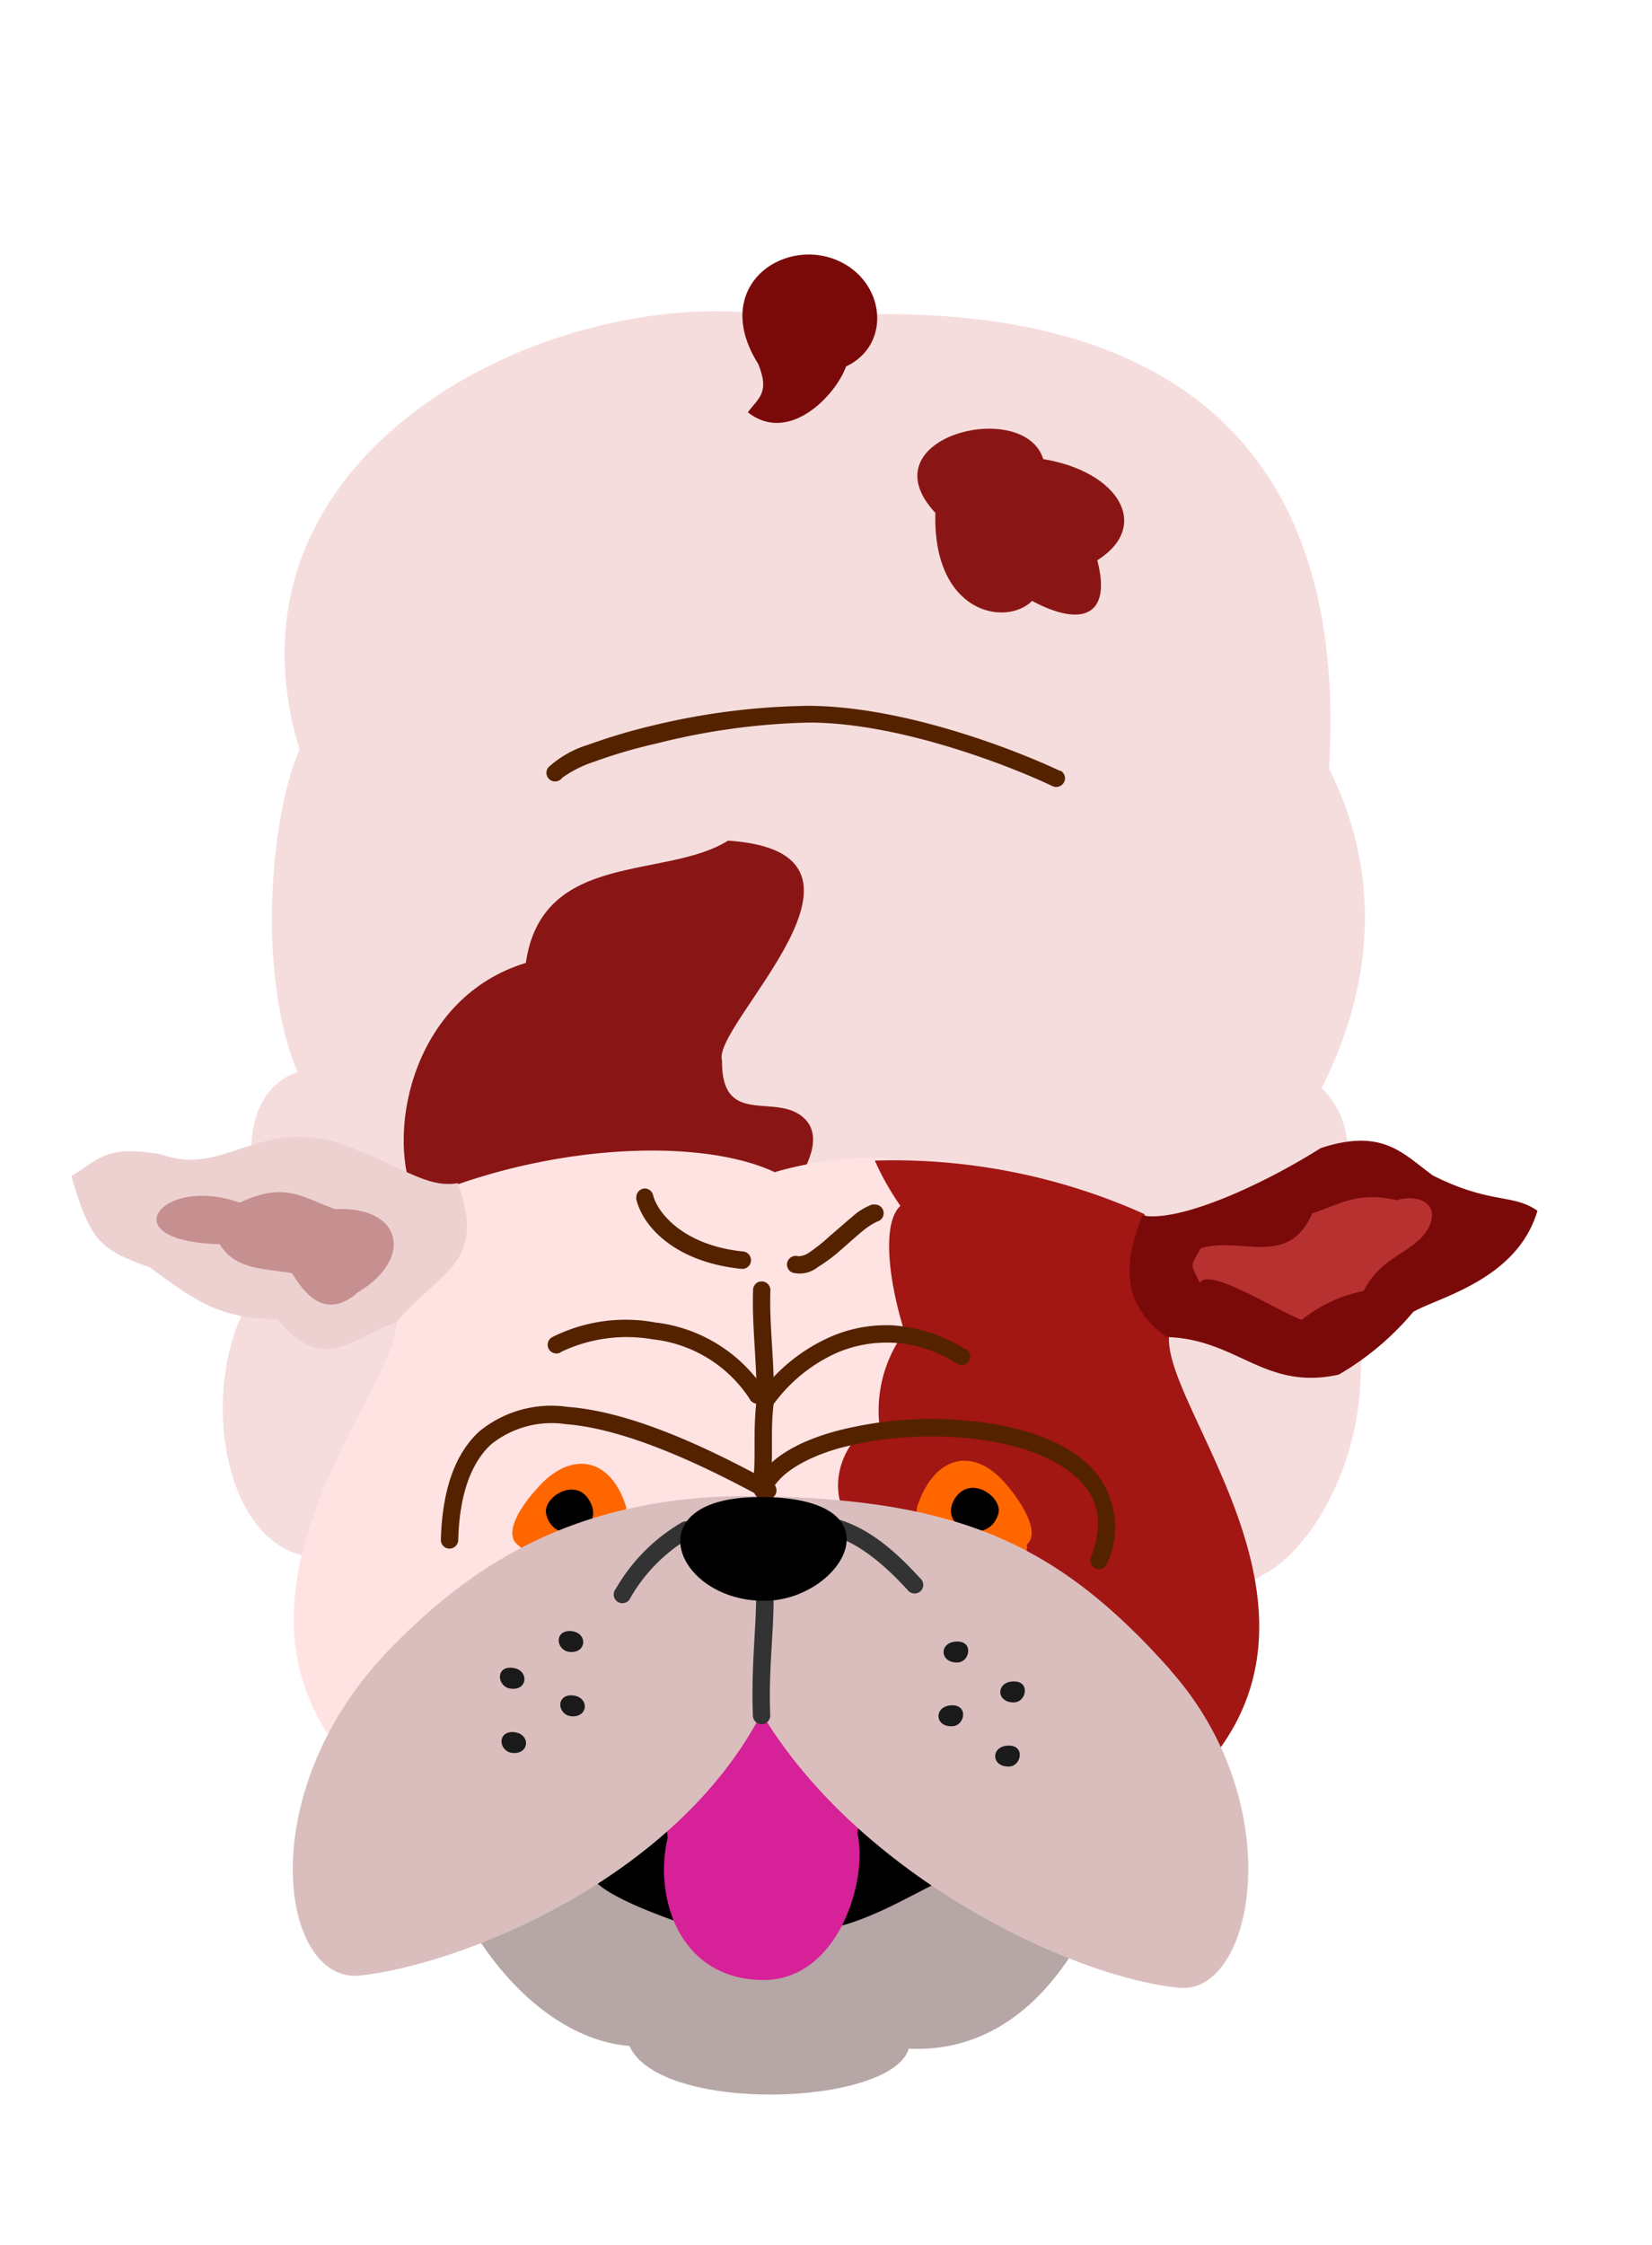 <svg id="b9b41df2-ed35-4745-93fb-7d7333dccd1e" data-name="set" xmlns="http://www.w3.org/2000/svg" viewBox="0 0 114.36 155.36">
  <g>
    <path id="bc1b6aaa-317f-45da-a767-285488d9b47b" data-name="path5182-4" d="M54.36,73.5A36,36,0,0,0,37.08,77a.61.61,0,0,0-.31.79.59.59,0,0,0,.78.32l.08,0c10-4.89,22.36-4.62,36.52,1.5a.6.6,0,1,0,.63-1,.52.52,0,0,0-.15-.07A56.76,56.76,0,0,0,54.36,73.5Z"/>
    <path id="f65c1318-a74f-4821-8f5c-b49e50915b5a" data-name="path5264-9" d="M87.38,109c3.06-1.5,6.85-7.25,6.82-14.38a38.77,38.77,0,0,0-1-16,5.77,5.77,0,0,0-1.71-3.33C96,66.37,94.78,58.68,92,53.19c1.47-24-13-31.59-31.17-31.45-3.62-.76-6.32-.34-9.67-.16C36,20.74,14.77,32.16,20.73,51.86c-2.15,5-2.85,16-.13,22.32-2.61.91-3.07,3.51-3.17,4.64-.3,3.64-.33,8.15-.66,12.11-2.71,5.75-1.28,14.95,3.77,16.58,14,4.74,58.19,6.66,66.84,1.5Z" style="fill: #f6dddd"/>
    <path id="ae2216a1-d33a-49c7-9a23-03de7eb1cee0" data-name="path5268-6" d="M56,48.84a48.33,48.33,0,0,0-10.84,1.37,41,41,0,0,0-4.46,1.33A7.16,7.16,0,0,0,38.07,53a.59.59,0,0,0-.12.84.6.6,0,0,0,.84.11.53.53,0,0,0,.13-.13,8,8,0,0,1,2.21-1.11,35,35,0,0,1,4.31-1.26A47,47,0,0,1,56,50c6.51,0,14.43,3.23,16.84,4.39a.61.61,0,0,0,.81-.25.59.59,0,0,0-.24-.81l-.06,0C70.8,52.12,62.9,48.89,56,48.84Z" style="fill: #520"/>
    <path id="bdbae504-f034-4ea3-ae39-539d9dab1ae8" data-name="path5270-9" d="M57.93,18c-3.83-1.6-8.76,1.92-5.44,7.19.82,2,0,2.36-.72,3.34,2.82,2.23,6.06-1.13,6.8-3.17C61.76,23.85,61.3,19.43,57.93,18Z" style="fill: #7a0a09"/>
    <path id="e1d501db-fd9b-4ea7-add4-13c3dff1fb71" data-name="path7977" d="M28.59,82.63c-1.84-4.55.09-13.65,7.81-16,1.13-7.8,9.67-5.75,14-8.46,12.4.82-1.17,12.76-.42,15.21-.05,4.77,3.87,2.08,5.78,4.09,2.3,2.43-3.62,8.24-5.15,8.7C44.24,88.41,28.34,91.72,28.59,82.63Z" style="fill: #891615"/>
    <path id="ebf65b8a-ce2f-4108-b664-f81ddb4e1c73" data-name="path7979" d="M71.46,41.57c-1.81,1.82-6.9.9-6.71-6.08-4.9-5.25,6.15-8,7.47-3.72,5.18.84,7.52,4.61,3.74,7,1,3.79-1,4.68-4.5,2.82Z" style="fill: #891615"/>
    <path id="acc1fe97-2b55-434b-848b-fb560e949903" data-name="path4988-8" d="M22.35,119.42c-6.57-11,5-23.34,5.14-28,.56-4.08,3.1-6.23,4.21-9.47,8.33-2.9,17.32-3,21.93-.84a25.16,25.16,0,0,1,7.19-1c5.6,0,9.39,16.38,7.38,28.92C61.25,114,25.26,125.77,22.35,119.42Z" style="fill: #ffe3e3"/>
    <path id="aa10bdeb-6e69-47cd-a67b-5b0cc4bdd719" data-name="path5000-5" d="M80.92,92.57c-.17,4.85,11.16,17.42,3.71,28.16-3.48,5.19-15.67-11-24.26-14.1-4-2.25-2.27-7.34.49-8.18a9.17,9.17,0,0,1,1.76-6.29c-.89-2.75-1.74-7.35-.29-8.72a18.83,18.83,0,0,1-1.77-3.13A42.4,42.4,0,0,1,79.2,84c1.74,2.78,1.73,5.2,1.72,8.58Z" style="fill: #a21614"/>
    <path id="b505c370-052a-471b-9d46-798ccb057a86" data-name="path5016-4" d="M43.37,104.36c-1-3.39-3.61-4-5.88-1.7-1.37,1.41-2.6,3.3-1.74,4.16C38.53,109.44,42.09,106.49,43.37,104.36Z" style="fill: #f60"/>
    <path id="a8625145-df4a-4736-800d-2988529ee90c" data-name="path5018-3" d="M37.81,104.77c.53,2.34,4.25,1.22,3-.92C39.85,102.14,37.54,103.62,37.81,104.77Z"/>
    <path id="eb08ee94-d6a7-4918-8e7a-7a9d1cc69dfe" data-name="path5016-3-3" d="M63.58,104c1.23-3.33,3.83-3.85,6-1.38,1.28,1.49,2.42,3.45,1.51,4.25C71.38,110.08,62.25,107.11,63.58,104Z" style="fill: #f60"/>
    <path id="a8b91788-47f9-46d2-adfd-9a3dc1416657" data-name="path5018-6-8" d="M69.11,104.75c-.66,2.31-4.31,1-3-1.08C67.22,102,69.44,103.62,69.11,104.75Z"/>
    <path id="a4227d71-5272-4777-b758-8d0b8bceb563" data-name="path5051-6" d="M74.47,134.76c-3.17,5.2-7.3,7.21-11.56,7-1.2,4-17.23,4.53-19.34-.19-3.59-.26-7.58-2.87-10.65-7.7,0-2.53.11-3,.18-5.82,9.72-5,35.22.18,41.72.88,1.13,2.69.7,3.68-.35,5.81Z" style="fill: #b6a6a6"/>
    <path id="a75c59ce-ff84-4e28-ada7-b8dafed302fb" data-name="path5067-7" d="M65.26,130.17c-.9.15-4.8,2.81-8.11,3.32,1.17-2,2.44-6.88,1.59-8.23C60.06,126.3,63.53,129.66,65.26,130.17Z"/>
    <path id="b286a658-2472-4510-90a7-e7583e38efc7" data-name="path5069-7" d="M46.63,125.74a36.85,36.85,0,0,1-5.4,4.46c1.15,1.27,5.54,2.74,6.29,3C46.61,132.11,46.72,127.63,46.63,125.74Z"/>
    <path id="a133f9f8-f8cb-4d15-ad06-bcd218984553" data-name="path5065-9" d="M46.22,127.17c-.95,3.9.64,9.65,6.4,9.84,5.45.18,7.5-7,6.73-10.16C62.06,112.87,44.42,114.21,46.22,127.17Z" style="fill: #d62198"/>
    <path id="ac4df51a-b35d-40a7-ae4d-0a10b123e4ef" data-name="path4994-9" d="M81,115.53c-7.83-8.8-14.73-11.73-28.28-12S32,109.08,27.27,113.82c-10,10-7.89,23.48-2.35,22.88,6.91-.74,21.78-6.58,27.8-18.15,6.81,11.36,21.55,18.3,28.92,19,5.15.5,7.72-12.63-.64-22Z" style="fill: #dabebe"/>
    <path id="ebbd58bd-4c67-43ca-9036-e01d59fc27e7" data-name="path5063-8" d="M57.47,105a.6.6,0,1,0-.13,1.19c2.22.49,4.26,2.5,5.47,3.81a.61.61,0,0,0,.83.17.59.59,0,0,0,.17-.83.45.45,0,0,0-.13-.15c-1.23-1.33-3.36-3.56-6.08-4.16a.31.31,0,0,0-.13,0Z" style="fill: #333"/>
    <path id="bdadd629-0f40-48bb-9d84-4000c8a6f74d" data-name="path5002-3" d="M39.28,97.35a7.85,7.85,0,0,0-6.1,1.7c-1.61,1.47-2.56,3.9-2.66,7.48a.6.6,0,0,0,.57.63.61.61,0,0,0,.63-.58h0c.09-3.39,1-5.44,2.26-6.62a6.69,6.69,0,0,1,5.21-1.41c4.25.33,9.65,2.92,13.67,5.11a.6.6,0,0,0,.58-1.06h0C49.37,100.38,43.92,97.7,39.28,97.35Z" style="fill: #520"/>
    <path id="e93f0e9a-453b-4a1d-a5e4-24e6416707e1" data-name="path5004-8" d="M67,98.31a26.19,26.19,0,0,0-9.14.72c-2.73.75-4.94,2-5.64,3.87a.61.61,0,0,0,.37.78.6.6,0,0,0,.77-.37h0c.46-1.25,2.27-2.41,4.81-3.12a25.24,25.24,0,0,1,8.73-.68c3,.28,5.69,1.12,7.33,2.47s2.33,3.1,1.29,5.76a.61.61,0,0,0,.33.79.6.6,0,0,0,.79-.33A6,6,0,0,0,75,101.05C73.09,99.44,70.15,98.61,67,98.31Z" style="fill: #520"/>
    <path id="bc315c15-a2dc-4370-8e4d-d00337507566" data-name="path5006-8" d="M45.36,91.51a11.3,11.3,0,0,0-7.1,1,.6.6,0,0,0,.51,1.09l.11-.07a10.56,10.56,0,0,1,6.32-.85,9.2,9.2,0,0,1,6.67,4.08A.6.6,0,0,0,53,96.28l-.07-.11A10.52,10.52,0,0,0,45.36,91.51Z" style="fill: #520"/>
    <path id="a8a128c8-b73c-41ef-8883-effec10cc1ee" data-name="path5008-3" d="M61.81,91.71a9.67,9.67,0,0,0-4.24.76,12.15,12.15,0,0,0-5,4,.6.6,0,0,0,.91.79.76.76,0,0,0,.08-.11A11,11,0,0,1,58,93.58a8.79,8.79,0,0,1,8.23.78.6.6,0,0,0,.67-1l-.07,0A11.05,11.05,0,0,0,61.81,91.71Z" style="fill: #520"/>
    <path id="eae0cbe0-87c2-4703-8656-4979b58a648c" data-name="path5010-1" d="M44.67,82.24a.6.6,0,0,0-.62.58.55.55,0,0,0,0,.18c.5,2,2.82,4.35,7.27,4.8a.6.6,0,1,0,.13-1.2h0c-4.06-.41-5.91-2.61-6.24-3.9A.6.6,0,0,0,44.67,82.24Z" style="fill: #520"/>
    <path id="ed6031ed-eb0e-4e4b-9d2d-9891ed105cae" data-name="path5012-8" d="M52.59,88.68a.61.61,0,0,0-.46.59c-.08,2.74.3,5.14.23,7.74v0c-.25,2.26,0,3.88-.25,5.74a.6.6,0,0,0,.51.68.61.61,0,0,0,.68-.52c.28-2.06,0-3.69.26-5.82v0c.08-2.76-.31-5.17-.23-7.79a.6.6,0,0,0-.57-.63Z" style="fill: #520"/>
    <path id="e1ea4f7a-9731-437b-9f88-ceb6762f3b5f" data-name="path5014-9" d="M52.87,109.6a.6.6,0,0,0-.52.61c0,2.53-.36,5.06-.23,8.5a.6.6,0,0,0,1.2,0h0c-.13-3.32.27-5.81.23-8.47a.6.6,0,0,0-.6-.6Z" style="fill: #333"/>
    <path id="edf8d3bd-91ce-4f73-827a-230fd5b46fe5" data-name="path5059-8" d="M60.52,83.35l-.15,0a4.25,4.25,0,0,0-1.4.87c-.48.39-1,.87-1.52,1.3A11.64,11.64,0,0,1,56,86.68a1.37,1.37,0,0,1-.73.25.61.61,0,0,0-.76.38.6.6,0,0,0,.38.76,2,2,0,0,0,1.71-.38,11.38,11.38,0,0,0,1.61-1.2c.53-.46,1.06-.94,1.51-1.31a4.71,4.71,0,0,1,1-.65.6.6,0,0,0-.19-1.18Z" style="fill: #520"/>
    <path id="e8d306a9-ec7e-42f5-8535-d9ff60092a90" data-name="path5061-8" d="M47.44,105.27a.62.62,0,0,0-.23.07,12.54,12.54,0,0,0-4.58,4.6.6.6,0,1,0,.91.79.41.41,0,0,0,.07-.11,11.36,11.36,0,0,1,4.15-4.21.61.61,0,0,0,.26-.81.6.6,0,0,0-.58-.33Z" style="fill: #333"/>
    <path id="fff6f3ef-c72e-4115-9214-6590ab34d08d" data-name="path5075-6" d="M39.45,112.86c-1.12,0-.94,1.37,0,1.45C40.65,114.41,40.71,112.91,39.45,112.86Z" style="fill: #1a1a1a"/>
    <path id="a5ef4606-3838-4aec-afce-356caff05a33" data-name="path5075-7-4" d="M35.38,115.4c-1.12-.05-.94,1.37,0,1.45C36.58,117,36.64,115.45,35.38,115.4Z" style="fill: #1a1a1a"/>
    <path id="a5f28496-3a9e-497d-b2b9-7c99d635cd7e" data-name="path5075-5-3" d="M39.56,117.31c-1.12,0-.94,1.37,0,1.45C40.76,118.86,40.82,117.36,39.56,117.31Z" style="fill: #1a1a1a"/>
    <path id="be708bcc-5955-40b4-930d-c17f2a0a8b41" data-name="path5075-7-3-0" d="M35.49,119.85c-1.12,0-.94,1.37,0,1.45C36.69,121.4,36.75,119.91,35.49,119.85Z" style="fill: #1a1a1a"/>
    <path id="a4f03288-01a8-4352-a958-e30ff535d8c1" data-name="path5075-56-3" d="M66.28,113.59c1.12,0,.86,1.42,0,1.45C65,115.07,65,113.57,66.28,113.59Z" style="fill: #1a1a1a"/>
    <path id="e433ec98-2635-4d9c-ac2b-72ccbfbe82b0" data-name="path5075-7-2-0" d="M70.2,116.35c1.12,0,.86,1.42,0,1.45C68.92,117.83,68.94,116.33,70.2,116.35Z" style="fill: #1a1a1a"/>
    <path id="e92b5b29-2a65-4e68-82ce-42af6f969e3e" data-name="path5075-5-9-9" d="M65.92,118c1.13,0,.87,1.42,0,1.45C64.64,119.51,64.66,118,65.92,118Z" style="fill: #1a1a1a"/>
    <path id="b231cb39-9183-4807-aa79-56c20425d422" data-name="path5075-7-3-1-2" d="M69.85,120.79c1.12,0,.86,1.42,0,1.45C68.56,122.27,68.59,120.77,69.85,120.79Z" style="fill: #1a1a1a"/>
    <path id="f01247ba-7595-40f7-8b91-54d778749d8a" data-name="path4984-4" d="M31.69,81.87c-2.21.37-3.77-1.16-8.2-2.77-5.72-1.71-8,2.35-12.34.78-3.75-.65-4.17.23-6.21,1.51,1.32,4.53,2,5.08,5.43,6.31,3.36,2.47,4.8,3.49,8.86,3.61,3.21,4,5.44,1,8.18.22,3.05-3.66,6.32-4,4.28-9.66Z" style="fill: #edd1d1"/>
    <path id="a2419fff-585f-40ff-87b2-69b9b7964428" data-name="path4986-1" d="M79.11,84.11c2.57.47,8.25-2.1,12.31-4.66,4.36-1.45,5.78.47,7.79,1.9,4,2,5.51,1.23,7.22,2.43-1.4,4.79-6.9,6-8.6,7a19.32,19.32,0,0,1-5.16,4.34c-5.13,1.13-7-2.46-11.9-2.6-2.91-2.08-3.19-4.73-1.66-8.46Z" style="fill: #7a0a09"/>
    <path id="e10eac77-546e-4df0-9b7c-2cf28ef2fd39" data-name="path7558" d="M24.65,89.54c-2.19,1.78-3.58-.05-4.45-1.45-2.38-.34-3.92-.32-5-2-7.64-.18-4-4.82,1.39-2.87,3.12-1.46,4.25-.41,6.6.45,4.8-.23,5.45,3.58,1.42,5.85Z" style="fill: #c69090"/>
    <path id="eb9fea43-aa4d-4cd7-bb58-67f74fe76a32" data-name="path7560" d="M83.05,88.76c.7-1.09,5.28,1.92,7.06,2.57a10,10,0,0,1,4.29-2c1.14-2.31,3.26-2.59,4.34-4.11,1.15-1.83-.46-2.65-2.06-2.17-2.74-.65-4.14.38-5.83.9-1.67,3.83-4.93,1.58-7.73,2.43C82.37,87.72,82.41,87.39,83.05,88.76Z" style="fill: #b83131"/>
    <path id="a901bcca-22d9-4eb6-8e1d-903f301ad310" data-name="path4992-5" d="M53,110.77c-6.25.09-9.17-7.15-.46-7.18C62.54,103.55,58.36,110.69,53,110.77Z"/>
  </g>
</svg>
